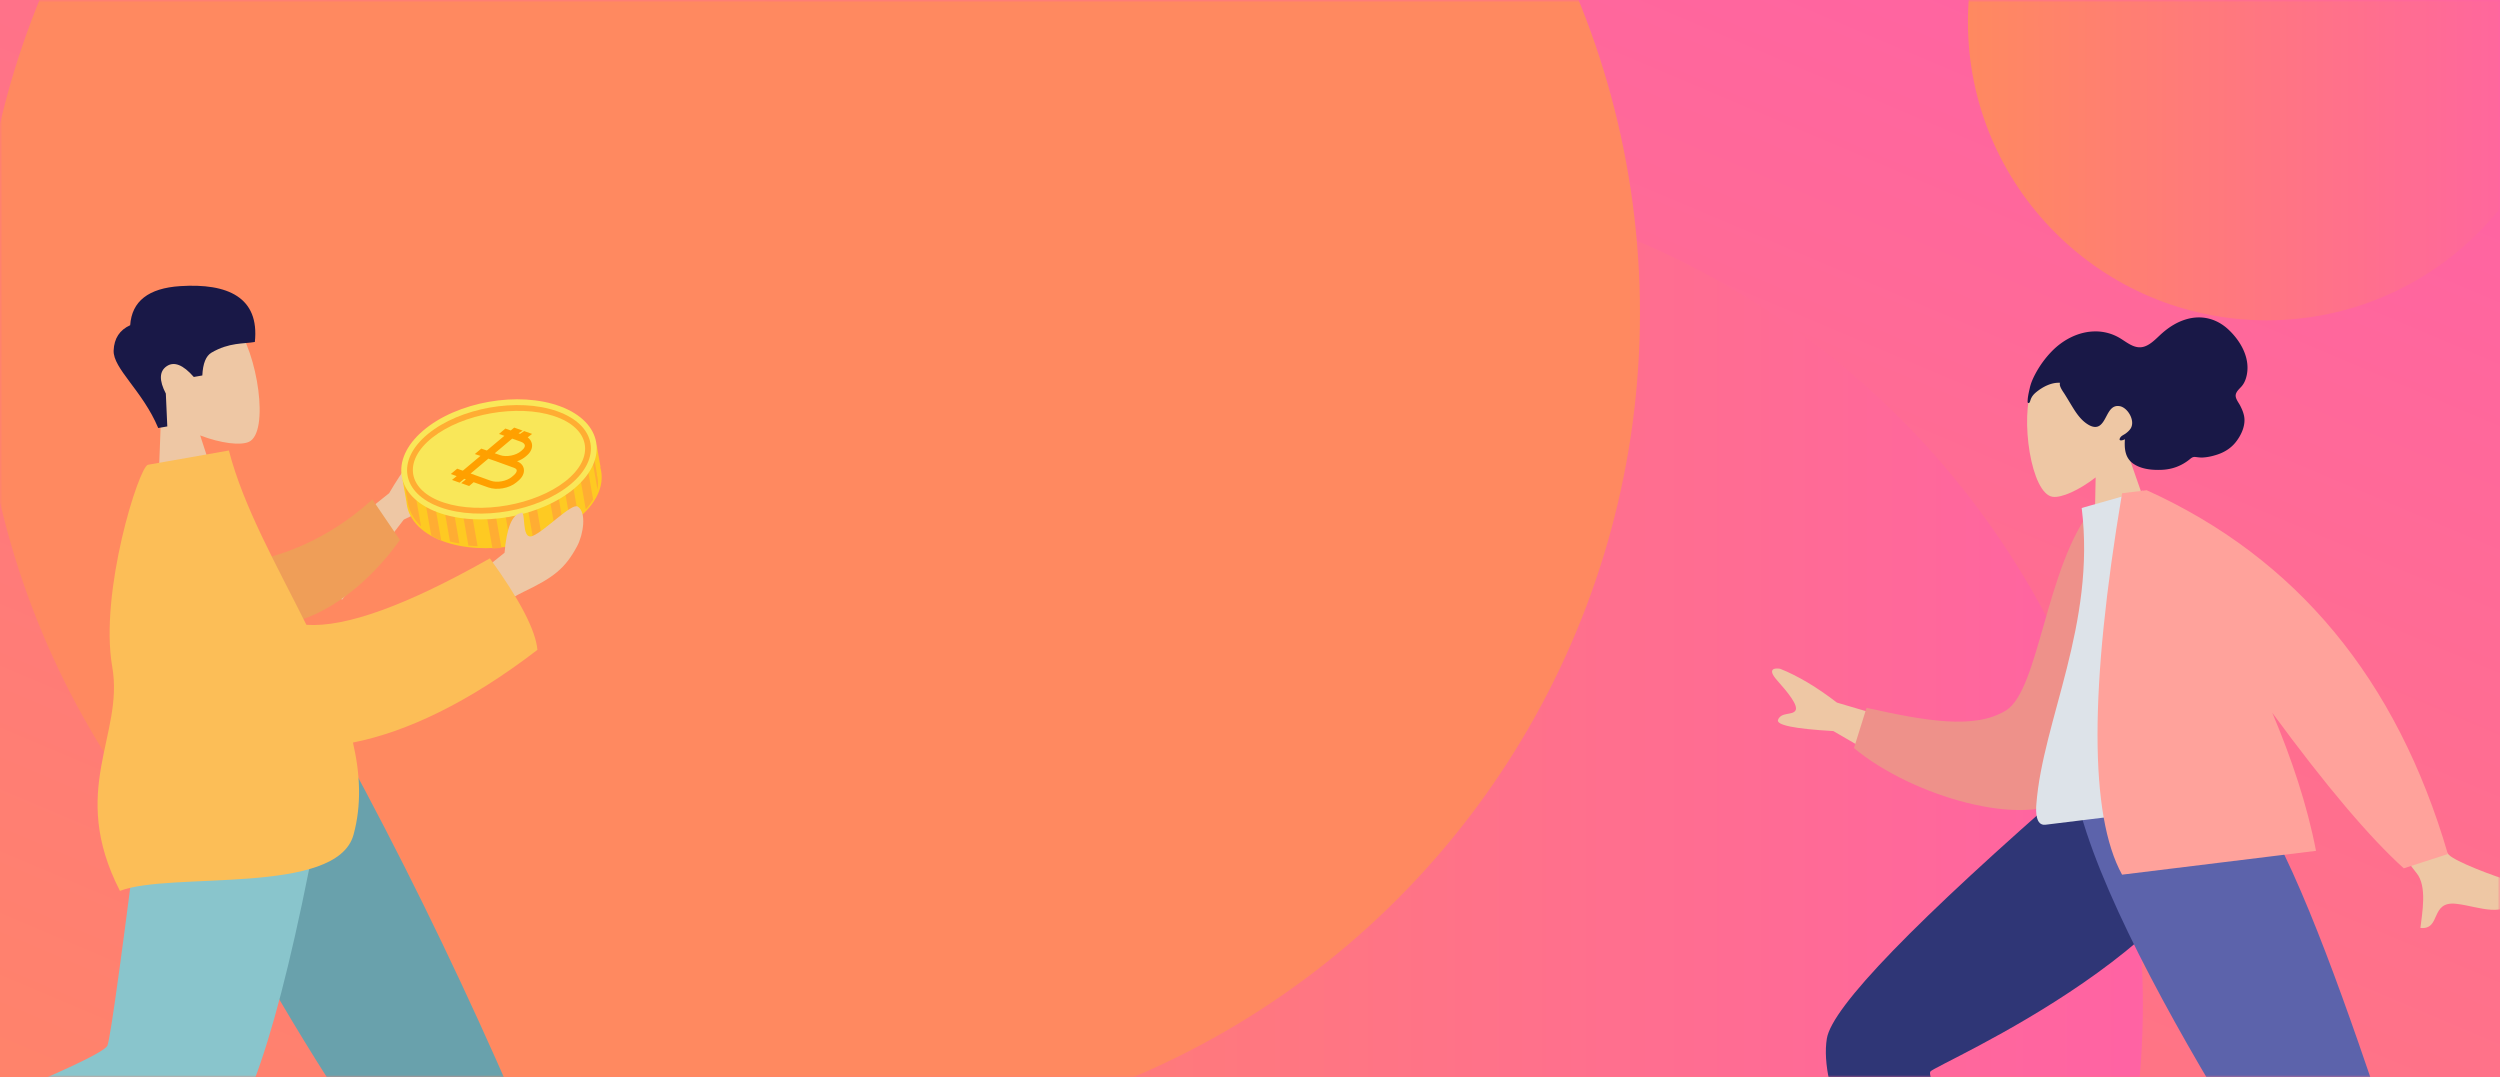 <svg xmlns="http://www.w3.org/2000/svg" xmlns:xlink="http://www.w3.org/1999/xlink" width="536" height="231" viewBox="0 0 536 231">
    <defs>
        <linearGradient id="c" x1="-12.194%" y1="121.212%" y2="8.294%">
            <stop offset="0%" stop-color="#FF8960"/>
            <stop offset="100%" stop-color="#FF62A5"/>
        </linearGradient>
        <rect id="a" width="536" height="231" rx="0"/>
        <linearGradient id="d" x1="0%" x2="101.427%" y1="50%" y2="50%">
            <stop offset="0%" stop-color="#FF8960"/>
            <stop offset="100%" stop-color="#FF62A5"/>
        </linearGradient>
    </defs>
    <g fill="none" fill-rule="evenodd">
        <mask id="e" fill="#fff">
            <use xlink:href="#a"/>
        </mask>
        <g fill-rule="nonzero">
            <use fill="#000" filter="url(#b)" xlink:href="#a"/>
            <use fill="url(#c)" xlink:href="#a"/>
        </g>
        <ellipse cx="281.283" cy="215.392" fill="url(#d)" fill-rule="nonzero" mask="url(#e)" rx="178.146" ry="177.932"/>
        <ellipse cx="485.994" cy="4.682" fill="url(#d)" fill-rule="nonzero" mask="url(#e)" rx="64.07" ry="63.993"/>
        <ellipse cx="173.458" cy="67.115" fill="#FF8960" fill-rule="nonzero" mask="url(#e)" rx="178.146" ry="177.932"/>
        <g mask="url(#e)">
            <path fill="#EEC7A4" d="M34.549 88.564c-3.475-2.86-6.152-6.646-6.642-11.33-1.412-13.494 17.727-13.846 22.535-7.757 4.81 6.09 7.388 23.23 2.918 25.258-1.782.809-5.967.335-10.443-1.382l5.699 17.463-15.003 2.645.936-24.897z"/>
            <path fill="#191847" d="M33.925 91.768c-3.355-8.015-9.722-12.759-9.56-16.634.107-2.584 1.29-4.387 3.548-5.41.354-5.147 3.93-7.94 10.726-8.38 10.196-.658 17.03 2.404 16 11.975-2.424.427-5.503.07-9.284 2.28-1.2.7-1.858 2.334-1.975 4.9l-1.828.323c-2.29-2.617-4.23-3.386-5.817-2.305-1.588 1.08-1.647 3.037-.178 5.867l.313 7.041-1.945.343z"/>
            <path fill="#D4A181" d="M40.557 162.863l49.769 76.981 37.574 65.239 7.594-.266-64.135-143.03z"/>
            <path fill="#E4E4E4" d="M122.897 302.963c-.468 1.524-.688 2.688-.66 3.493.04 1.141.288 2.8.744 4.977l35.693-1.247c.82-3.099.227-4.736-1.78-4.91a197.771 197.771 0 0 1-5.003-.49l-16.498-6.675a1 1 0 0 0-1.312.579l-.845 2.27c-1.82.928-3.308 1.412-4.465 1.453-.809.028-1.893-.216-3.253-.732a2 2 0 0 0-2.62 1.282z"/>
            <path fill="#69A1AC" d="M117.738 294.78l14.489-4.94c-7.086-18.959-15.686-39.793-25.802-62.504s-20.892-44.593-32.328-65.644l-41.36 1.444c12.83 26.686 26.288 50.872 40.374 72.556 14.086 21.684 28.962 41.38 44.627 59.089z"/>
            <path fill="#D4A181" d="M37.467 162.97c-3.474 27.785-10.8 63.383-11.57 64.5-.514.745-19.675 7.92-57.483 21.523l1.874 6.64c45.368-8.172 69.215-14.116 71.543-17.832 3.492-5.573 20.373-49.23 26.57-75.91l-30.934 1.08z"/>
            <path fill="#89C5CC" d="M-18.347 242.735l3.265 10.685c34.21 1.8 55.03-1.09 62.463-8.674 7.434-7.583 15.242-35.23 23.424-82.94l-39.438 1.378c-4.878 39.004-7.656 59.333-8.336 60.987-.68 1.654-14.472 7.842-41.378 18.564z"/>
            <path fill="#E4E4E4" d="M-30.574 246.02c-1.581-.196-2.766-.211-3.554-.044-1.117.238-2.708.77-4.772 1.598l7.426 34.934c3.194.27 4.703-.599 4.527-2.606a197.771 197.771 0 0 1-.388-5.012l3.71-17.406a1 1 0 0 0-.798-1.192l-2.383-.438c-1.23-1.63-1.965-3.012-2.205-4.144-.169-.792-.117-1.902.155-3.33a2 2 0 0 0-1.718-2.36z"/>
            <g>
                <path fill="#EEC7A4" d="M63.822 121.408l19.61-15.667c2.855-4.905 5.825-8.848 8.91-11.827.992-.634 2.816-1.233 1.611 2.17-1.204 3.403-2.317 7.037-1.257 7.834 1.06.796 3.047-.928 4.39.468.896.932-2.608 3.27-10.511 7.015l-13.23 17.163-9.523-7.156z"/>
                <path fill="#EF9E58" d="M52.79 120.633c7.586-1.42 17.438-4.806 27.046-13.552l5.91 8.688c-6.158 8.69-15.577 16.6-24.793 17.96-7.262 1.072-12.491-6.987-8.163-13.096z"/>
                <path fill="#FECA22" d="M127.941 95.516l-2.155.38c-1.189-1.01-2.681-1.89-4.508-2.578-8.964-3.372-22.245-1.03-29.515 5.204-1.48 1.272-2.585 2.61-3.357 3.965l-2.1.37.817 4.626.013-.002c.218 3.509 2.833 6.674 7.707 8.509 8.964 3.372 22.245 1.03 29.515-5.204 3.955-3.392 5.328-7.26 4.332-10.632l.067-.012-.816-4.626z"/>
                <path fill="#FFAD33" d="M95.02 96.777c-.611.343-1.197.702-1.76 1.086l3.216 18.234c.66.169 1.333.308 2.025.418l-3.48-19.738zM89.714 99.245l2.738 15.527c.634.401 1.302.781 2.046 1.115.036.017.076.028.109.043l-3.263-18.504c-.025.028-.06.052-.087.077a16.633 16.633 0 0 0-1.543 1.742M98.262 93.662c-.619.244-1.221.513-1.81.797l3.969 22.51c.651.067 1.308.111 1.974.132l-4.133-23.44zM122.975 94.392l2.61 14.804c.637-.687 1.15-1.39 1.584-2.098l-1.99-11.284a13.282 13.282 0 0 0-2.204-1.422M128.1 104.937c.189-1.107.15-2.195-.155-3.23l.06-.011-.747-4.243-.464.082 1.306 7.402zM116.984 90.983a25.605 25.605 0 0 0-1.998-.27l4.133 23.439a24.357 24.357 0 0 0 1.786-.937l-3.92-22.232zM90.279 112.877l-1.958-11.102-1.863.328.835 4.738.013-.002c.162 2.209 1.167 4.298 2.973 6.038M120.929 93.214a20.474 20.474 0 0 0-2.064-.64l3.48 19.737c.602-.41 1.177-.847 1.72-1.308l-3.136-17.79zM103.166 92.797c-.63.16-1.25.337-1.86.532l4.28 24.277c.64-.025 1.284-.07 1.93-.136l-4.35-24.673zM111.416 116.736l-4.334-24.583c-.636.078-1.271.173-1.9.29l4.35 24.67c.63-.105 1.26-.23 1.884-.377M112.028 91.538c-.644-.01-1.296.005-1.944.04l4.35 24.672a30.78 30.78 0 0 0 1.84-.625l-4.246-24.087z"/>
                <path fill="#F9E759" d="M120.192 87.15c-8.96-3.373-22.234-1.032-29.5 5.201-7.265 6.234-5.879 14.096 3.08 17.466 8.96 3.375 22.235 1.035 29.5-5.202 7.266-6.23 5.88-14.092-3.08-17.465"/>
                <path fill="#FFAD33" d="M119.48 88.176c-8.4-2.977-20.891-.774-27.766 4.896-6.872 5.67-5.625 12.745 2.772 15.72 8.4 2.977 20.89.775 27.765-4.896 6.873-5.667 5.625-12.742-2.772-15.72"/>
                <path fill="#F9E759" d="M118.766 89.201c-7.834-2.58-19.55-.513-26.032 4.59-6.478 5.106-5.37 11.395 2.464 13.974 7.837 2.582 19.554.516 26.032-4.59 6.479-5.103 5.37-11.392-2.464-13.974"/>
                <path fill="#FFA000" d="M111.984 96.475l-.269.237c-1.075.939-3.124 1.338-4.474.872l-1.166-.404 3.739-3.14 1.835.657c.499.177.818.455.877.755.056.303-.14.674-.542 1.023m-1.86 5.443l-.411.346c-1.096.917-3.16 1.287-4.505.805l-4.309-1.546 3.806-3.192 1.523.528c.028.009 2.657.949 4.002 1.45.188.068.508.228.555.495.04.237-.112.654-.66 1.114m3.01-8.151l.948-.737-1.705-.606-.863.594-.338-.123.884-.57-1.817-.647-.74.62-1.152-.415-1.37 1.167 1.16.388-3.76 3.158-1.193-.41-1.387 1.167 1.21.394-3.784 3.175-1.203-.43-1.38 1.145 1.269.445-1.007.82 1.625.587 1.007-.822.343.122-1 .804 1.699.615.969-.82 3.125 1.12c.93.333 2.051.381 3.131.19 1.094-.192 2.141-.628 2.904-1.268l.412-.345c.905-.759 1.336-1.685 1.187-2.544-.126-.732-.641-1.307-1.45-1.632.708-.245 1.362-.601 1.875-1.05l.274-.238c.818-.714 1.198-1.61 1.038-2.456-.104-.543-.425-1.027-.912-1.398"/>
                <path fill="#EEC7A4" d="M99.565 125.407l8.611-6.898c.443-5.306 1.592-8.139 3.446-8.499 1.312-.914-.046 5.932 2.564 4.898 2.61-1.033 8.357-7.097 9.672-6.303 1.944 1.174 1.238 5.957-.136 8.517-2.568 4.785-5.054 6.704-11.493 9.78-3.367 1.607-6.847 4.254-10.44 7.939l-2.224-9.434z"/>
                <path fill="#FCBE57" d="M65.692 133.962c8.421.582 21.534-4.168 39.338-14.25 6.422 8.88 9.82 15.419 10.194 19.617-14.796 11.352-28.093 17.595-39.552 19.873 1.564 6.737 1.875 13.355.126 19.76-3.594 13.17-39.178 7.835-50.084 12.043-11.111-21.645.927-33.361-1.645-48.011-2.816-16.044 5.757-43.015 7.658-43.35l17.345-3.058c3.117 12.082 10.315 24.734 16.62 37.376z"/>
            </g>
            <g>
                <path fill="#EEC7A4" d="M455.64 95.666c2.386-3.57 3.783-7.756 2.924-12.15-2.475-12.66-20.115-7.642-22.823-.767-2.707 6.876-.283 23.175 4.38 23.771 1.86.238 5.562-1.359 9.186-4.168l-.347 17.462 14.49-1.78-7.81-22.368z"/>
                <path fill="#191847" d="M434.729 85.811c.04-.853.278-1.824.464-2.649.24-1.064.679-2.05 1.18-2.99a21.446 21.446 0 0 1 3.501-4.82c2.494-2.572 5.86-4.292 9.376-4.299a10.156 10.156 0 0 1 5.135 1.368c1.428.831 2.864 2.137 4.567 2.035 1.855-.112 3.344-1.925 4.698-3.097 1.527-1.322 3.197-2.354 5.103-2.91 3.192-.93 6.386-.217 8.956 2.149 2.734 2.518 4.977 6.427 3.866 10.345-.207.728-.51 1.358-.99 1.908-.439.504-1.135 1.07-1.248 1.803-.12.78.634 1.673.964 2.323.473.93.888 1.918.915 2.99.044 1.76-.858 3.555-1.885 4.841-1.045 1.31-2.425 2.156-3.95 2.655-1.017.333-2.068.577-3.138.63-.53.027-1.013-.06-1.536-.113-.51-.051-.77.113-1.159.433-1.8 1.489-3.841 2.23-6.12 2.321-1.923.077-4.174-.11-5.885-1.208-1.901-1.22-2.11-3.2-1.962-5.36-.405.264-1.578.54-.97-.386.24-.367.756-.568 1.093-.808.393-.28.784-.626 1.065-1.038 1.135-1.662-.572-4.55-2.292-4.85-2.555-.445-2.684 3.066-4.333 4.173-.949.637-2.092.066-2.938-.555-1.132-.833-1.98-2.017-2.735-3.235-.623-1.003-1.213-2.024-1.844-3.02-.295-.466-1.277-1.763-.938-2.371-1.807-.132-3.684.835-5.087 1.972-.58.47-1.005.962-1.255 1.696-.054.158-.156.619-.35.661-.36.079-.278-.38-.268-.594"/>
                <path fill="#D4A181" d="M479.479 166.746c-1.246 14.987-69.786 59.951-70.199 61.193-.183.552 6.65 17.838 20.496 51.858l-5.973 2.478c-21.446-35.942-31.582-55.85-30.407-59.724 1.681-5.548 19.494-23.955 53.438-55.223l32.645-.582z"/>
                <path fill="#2F3676" d="M427.737 272.384l-9.8 3.837c-20.159-23.706-27.894-43.41-26.264-53.54 1.087-6.754 18.97-25.22 53.653-55.4l34.829-.567c-1.744 34.756-65.425 61.542-66.295 63.036-.87 1.494 7.226 15.856 13.877 42.634z"/>
                <path fill="#E4E4E4" d="M432.72 279.204c.932 1.152 1.527 2.084 1.786 2.795.374 1.027.748 2.59 1.122 4.687l-32.28 11.748c-1.844-2.456-1.902-4.123-.175-5.001a190.987 190.987 0 0 0 4.287-2.236l12.291-11.844a1 1 0 0 1 1.431.044l1.542 1.683c1.956.169 3.457.062 4.503-.318.72-.262 1.582-.854 2.587-1.774a2 2 0 0 1 2.906.216z"/>
                <path fill="#D4A181" d="M471.98 167.652L503.495 243l30.975 63.7h-7.308l-79.954-139.048z"/>
                <path fill="#E4E4E4" d="M535.206 304.589c.482 1.401.723 2.48.723 3.236 0 1.094-.183 2.69-.549 4.789h-34.35c-.893-2.94-.378-4.526 1.545-4.76 1.924-.235 3.521-.446 4.793-.635l15.601-6.926a1 1 0 0 1 1.33.531l.873 2.108c1.78.828 3.227 1.241 4.34 1.241.766 0 1.778-.26 3.038-.782a2 2 0 0 1 2.656 1.198z"/>
                <path fill="#5C63AB" d="M531.673 293.467l-16.238 3.033c-12.556-18.383-65.1-93.76-70.862-128.848h36.15c19.24 25.366 38.982 107.128 50.95 125.815z"/>
                <g>
                    <path fill="#EEC7A4" d="M416.878 157.445l-23.043-6.81c-4.295-3.305-8.348-5.72-12.158-7.244-1.109-.205-2.944-.082-.654 2.487 2.29 2.57 4.582 5.374 3.925 6.454-.656 1.08-3.041.27-3.734 1.98-.462 1.14 3.49 1.95 11.856 2.43l17.909 10.406 5.899-9.703zm88.765-8.244l-12.074 3.945c15.256 21.391 23.42 32.719 24.492 33.983 2.411 2.845 1.212 8.748.878 11.82 4.517.471 1.982-5.85 7.708-5.168 5.226.622 9.92 3.29 14.122-1.601.516-.602.739-2.31-1.349-2.916-5.2-1.51-12.985-4.577-14.358-5.97-1.871-1.9-8.344-13.265-19.419-34.093z"/>
                    <path fill="#EE918A" d="M454.027 109.094l-5.327-.243c-10.033 12.303-11.466 39.067-18.617 43.467-6.761 4.16-17.302 2.238-29.895-.559l-2.697 8.62c12.4 10.38 36.973 17.413 45.75 10.59 14.032-10.91 13.574-43.645 10.786-61.875z"/>
                    <path fill="#DDE3E9" d="M484.748 171.15l-46.193 5.672c-2.11.26-2.083-2.802-1.965-4.36 1.368-17.977 12.792-38.578 9.726-63.553l13.07-3.701c13.173 16.167 19.633 37.27 25.362 65.942z"/>
                    <path fill="#FFA29B" d="M487.175 152.82c11.478 15.634 20.878 26.75 28.198 33.349l9.453-3.064c-10.932-37.467-32.458-63.468-64.58-78.003l-.152.02-5.123.628c-7.014 41.772-7.014 69.031-.002 81.778l41.582-5.106c-1.862-9.728-5.245-19.842-9.376-29.601z"/>
                </g>
            </g>
        </g>
    </g>
</svg>

